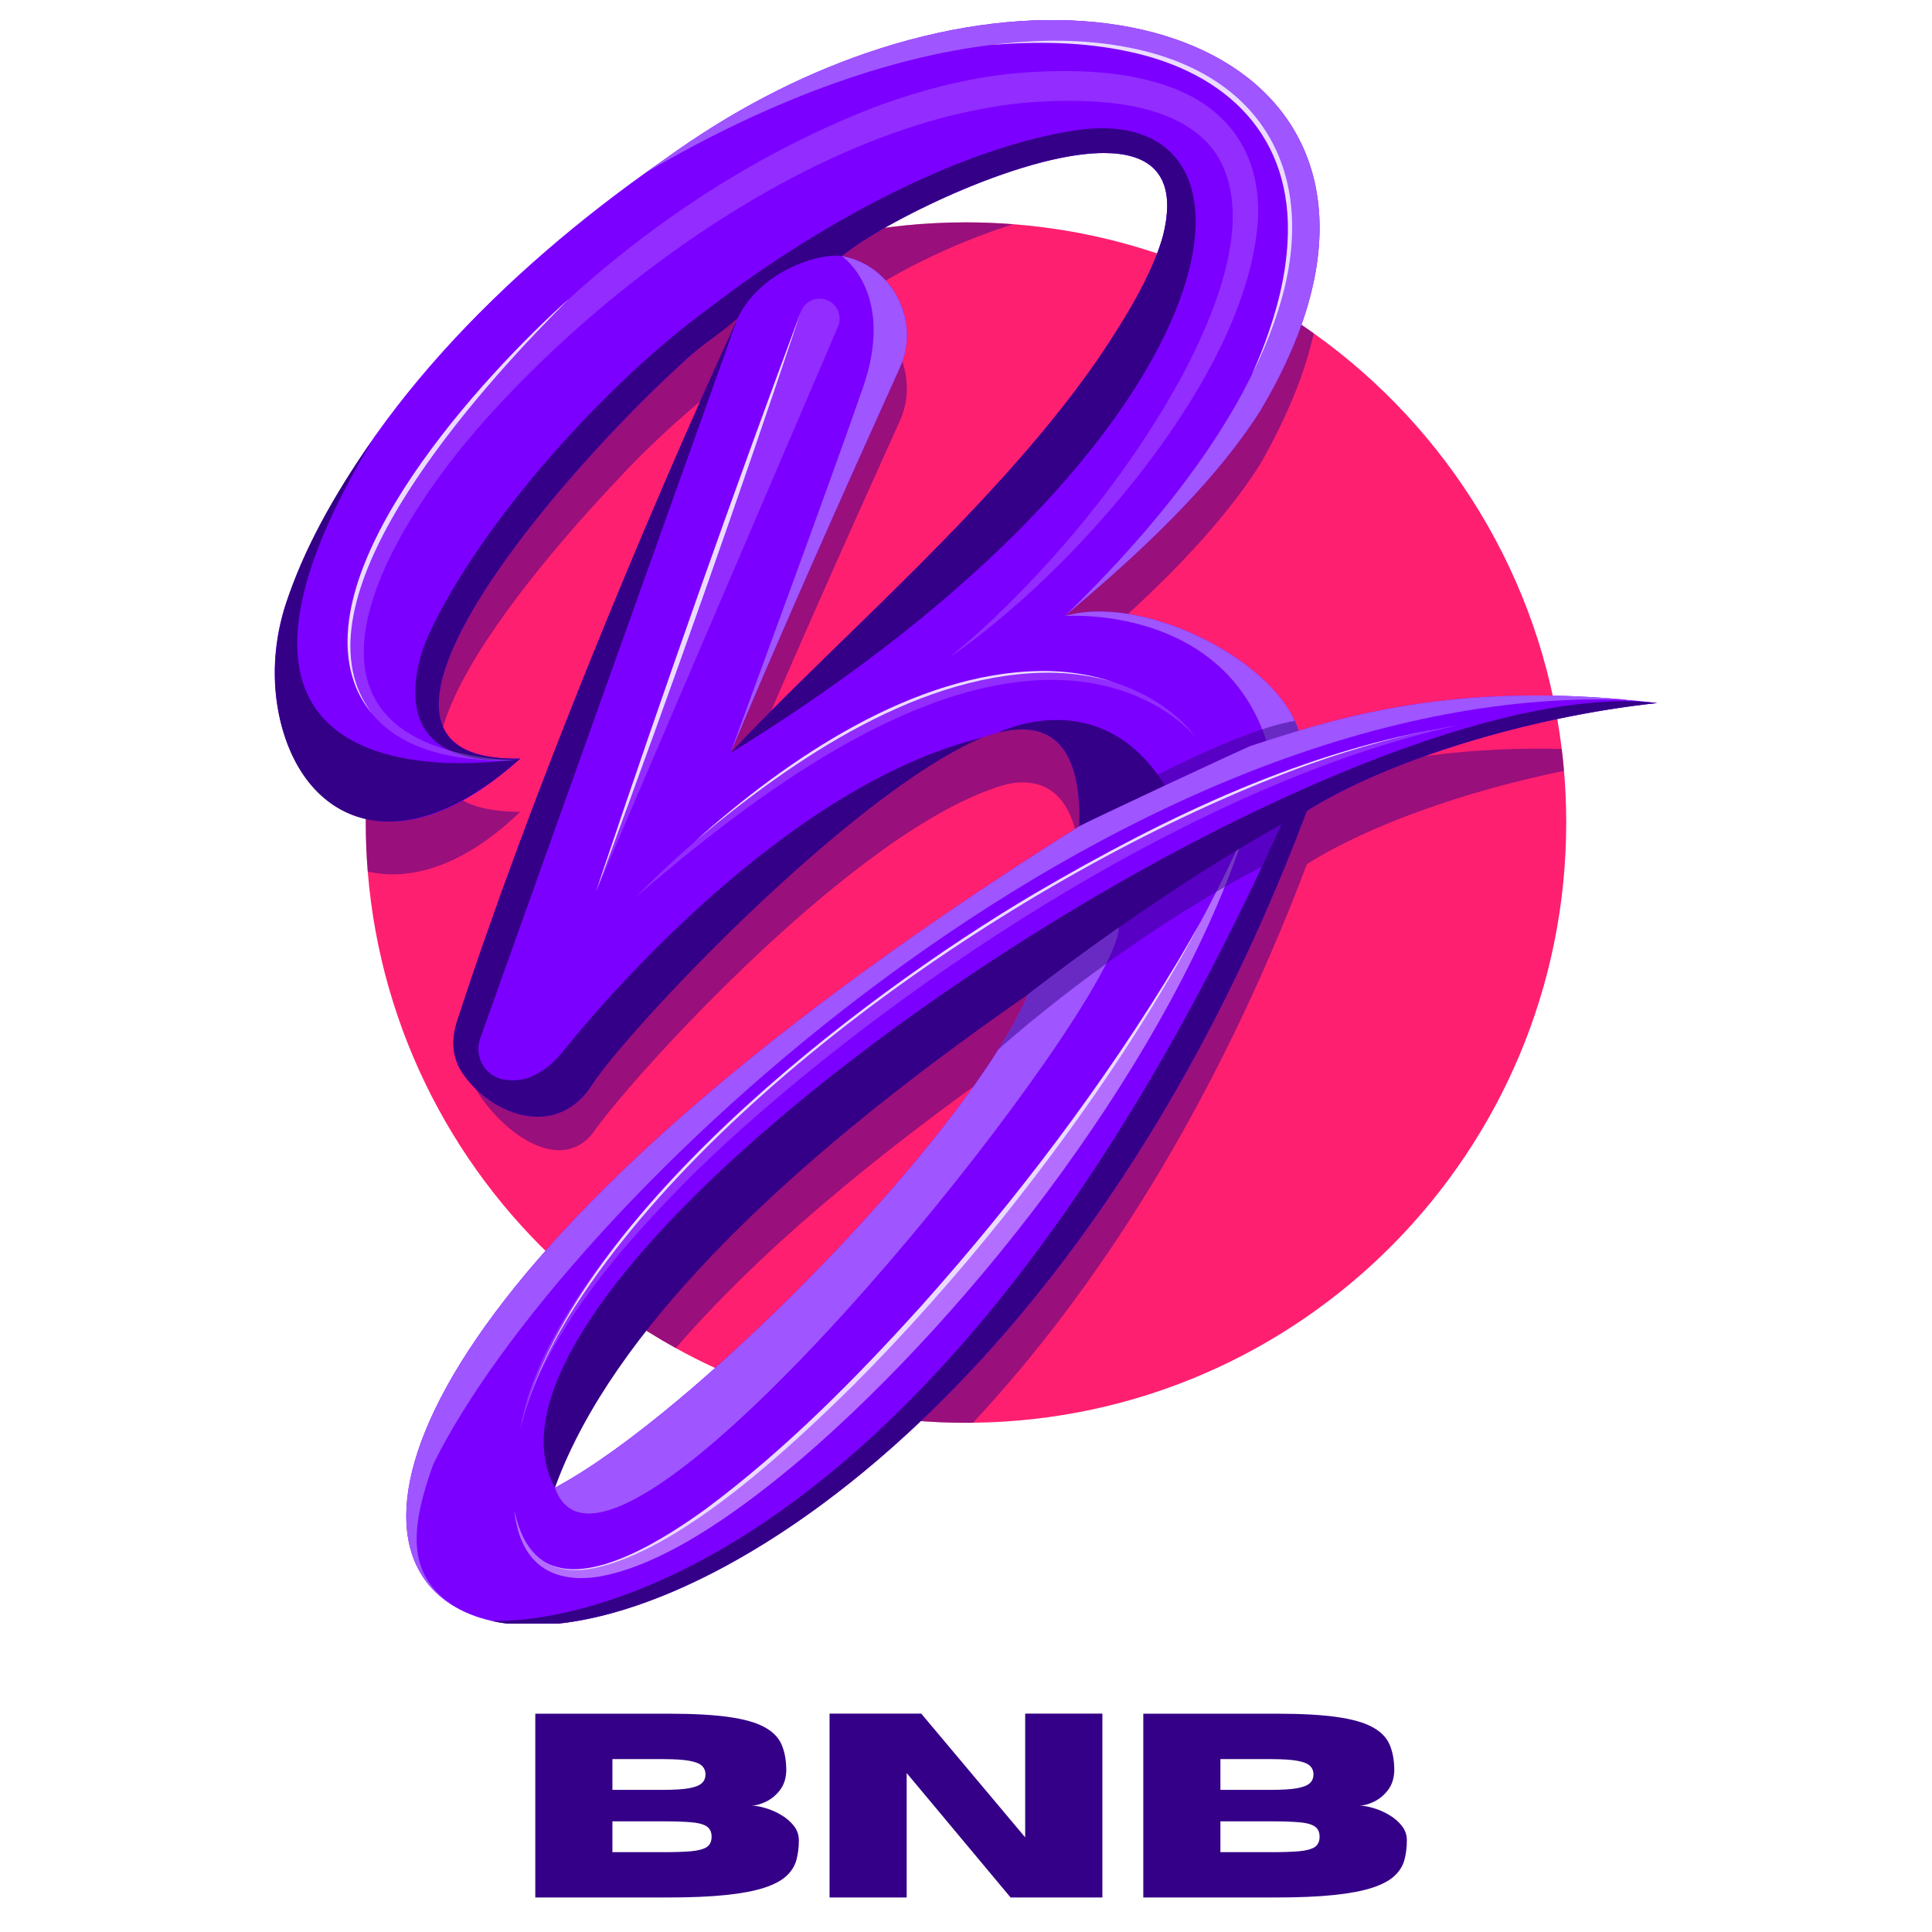 <svg xmlns="http://www.w3.org/2000/svg" xmlns:xlink="http://www.w3.org/1999/xlink" width="500" zoomAndPan="magnify" viewBox="0 0 375 375" height="500" preserveAspectRatio="xMidYMid meet" version="1.0"><defs><filter x="0%" y="0%" width="100%" height="100%" id="868eb21c57"><feColorMatrix values="0 0 0 0 1 0 0 0 0 1 0 0 0 0 1 0 0 0 1 0" color-interpolation-filters="sRGB"/></filter><g/><mask id="9b0763260a"><g filter="url(#868eb21c57)"><rect x="-37.5" width="450" fill="#000000" y="-37.5" height="450" fill-opacity="0.5"/></g></mask><clipPath id="41ce5c0153"><path d="M 0.801 1 L 233.84 1 L 233.84 234.48 L 0.801 234.48 Z M 0.801 1 " clip-rule="nonzero"/></clipPath><clipPath id="0b1cebe205"><rect x="0" width="234" y="0" height="235"/></clipPath><clipPath id="f8d394edd2"><path d="M 53.32 3.887 L 257 3.887 L 257 217 L 53.32 217 Z M 53.32 3.887 " clip-rule="nonzero"/></clipPath><mask id="423b7246ef"><g filter="url(#868eb21c57)"><rect x="-37.5" width="450" fill="#000000" y="-37.5" height="450" fill-opacity="0.5"/></g></mask><clipPath id="3819a15cfb"><path d="M 0.281 0.68 L 43.238 0.68 L 43.238 21.559 L 0.281 21.559 Z M 0.281 0.68 " clip-rule="nonzero"/></clipPath><clipPath id="281c604d6f"><rect x="0" width="44" y="0" height="22"/></clipPath><clipPath id="1ca20da103"><path d="M 78 134 L 321.82 134 L 321.82 315.137 L 78 315.137 Z M 78 134 " clip-rule="nonzero"/></clipPath><mask id="78acd7bf0c"><g filter="url(#868eb21c57)"><rect x="-37.5" width="450" fill="#000000" y="-37.5" height="450" fill-opacity="0.5"/></g></mask><clipPath id="716cab4efa"><path d="M 0.602 1 L 142.922 1 L 142.922 146.48 L 0.602 146.48 Z M 0.602 1 " clip-rule="nonzero"/></clipPath><clipPath id="e65268e5d2"><rect x="0" width="143" y="0" height="147"/></clipPath><clipPath id="51fad88475"><path d="M 105 136 L 321.82 136 L 321.82 289 L 105 289 Z M 105 136 " clip-rule="nonzero"/></clipPath><mask id="0c104ecce7"><g filter="url(#868eb21c57)"><rect x="-37.5" width="450" fill="#000000" y="-37.5" height="450" fill-opacity="0.5"/></g></mask><clipPath id="f46ea89f25"><path d="M 0.68 0.199 L 60.922 0.199 L 60.922 47 L 0.68 47 Z M 0.68 0.199 " clip-rule="nonzero"/></clipPath><clipPath id="83eeee1428"><rect x="0" width="61" y="0" height="47"/></clipPath><clipPath id="6c8d82a530"><path d="M 53.32 85 L 101 85 L 101 160 L 53.32 160 Z M 53.32 85 " clip-rule="nonzero"/></clipPath><clipPath id="57af10b053"><path d="M 95 157 L 254 157 L 254 315.137 L 95 315.137 Z M 95 157 " clip-rule="nonzero"/></clipPath><clipPath id="2d3286b1bc"><path d="M 125 3.887 L 257 3.887 L 257 120 L 125 120 Z M 125 3.887 " clip-rule="nonzero"/></clipPath><mask id="162f7b7f99"><g filter="url(#868eb21c57)"><rect x="-37.5" width="450" fill="#000000" y="-37.5" height="450" fill-opacity="0.2"/></g></mask><clipPath id="d2c95b32bb"><path d="M 0.68 0.441 L 177.32 0.441 L 177.32 135 L 0.68 135 Z M 0.68 0.441 " clip-rule="nonzero"/></clipPath><clipPath id="50fbf94dce"><rect x="0" width="178" y="0" height="136"/></clipPath><mask id="7640394fd8"><g filter="url(#868eb21c57)"><rect x="-37.5" width="450" fill="#000000" y="-37.5" height="450" fill-opacity="0.2"/></g></mask><clipPath id="9f3b6e74de"><path d="M 0.801 0.641 L 182.719 0.641 L 182.719 137.68 L 0.801 137.68 Z M 0.801 0.641 " clip-rule="nonzero"/></clipPath><clipPath id="2d4b0c9577"><rect x="0" width="183" y="0" height="138"/></clipPath><mask id="1b25428d37"><g filter="url(#868eb21c57)"><rect x="-37.5" width="450" fill="#000000" y="-37.5" height="450" fill-opacity="0.2"/></g></mask><clipPath id="297ac63c6f"><path d="M 0.441 0.84 L 48 0.84 L 48 116.281 L 0.441 116.281 Z M 0.441 0.84 " clip-rule="nonzero"/></clipPath><clipPath id="3805f59d71"><rect x="0" width="49" y="0" height="117"/></clipPath><mask id="274575f129"><g filter="url(#868eb21c57)"><rect x="-37.5" width="450" fill="#000000" y="-37.5" height="450" fill-opacity="0.2"/></g></mask><clipPath id="f89debf46d"><path d="M 0.121 0.32 L 109.32 0.32 L 109.32 44.48 L 0.121 44.48 Z M 0.121 0.32 " clip-rule="nonzero"/></clipPath><clipPath id="5d3fb00a7c"><rect x="0" width="110" y="0" height="45"/></clipPath></defs><path fill="#ff1f70" d="M 304.004 159.664 C 304.004 223.555 252.574 275.43 188.855 276.156 C 188.406 276.164 187.953 276.164 187.5 276.164 C 173.133 276.164 159.371 273.566 146.664 268.809 C 141.301 266.801 136.125 264.41 131.172 261.668 C 123.965 257.68 117.223 252.945 111.055 247.574 C 88.75 228.164 73.902 200.406 71.379 169.164 C 71.125 166.031 70.996 162.859 70.996 159.664 C 70.996 95.32 123.156 43.16 187.5 43.16 C 190.574 43.16 193.625 43.281 196.641 43.516 C 207.055 44.32 217.082 46.496 226.547 49.863 C 236.766 53.5 246.328 58.52 255.004 64.699 C 281 83.211 299.074 112.133 303.133 145.379 C 303.309 146.789 303.453 148.203 303.578 149.625 C 303.859 152.934 304.004 156.281 304.004 159.664 Z M 304.004 159.664 " fill-opacity="1" fill-rule="nonzero"/><g mask="url(#9b0763260a)"><g transform="matrix(1, 0, 0, 1, 70, 42)"><g clip-path="url(#0b1cebe205)"><g clip-path="url(#41ce5c0153)"><path fill="#340087" d="M 233.133 103.379 C 211.355 102.789 194.621 106.34 182.055 110.168 C 176.828 95.371 151.547 83.797 136.672 87.906 C 148.867 77.656 165.082 63.199 174.66 48 C 179.988 38.645 183.332 30.223 185.004 22.699 C 176.328 16.52 166.766 11.5 156.547 7.863 C 156.582 21.672 137.914 46.305 129.25 55.801 C 112.207 75.738 88.82 96.359 71.766 114.5 C 81.859 90.512 93.617 64.117 104.617 39.797 C 105.902 37.008 106.266 34.059 105.879 31.262 C 105.039 24.762 99.969 19.152 93.398 18.039 C 102.891 11.074 114.773 5.316 126.641 1.516 C 123.625 1.281 120.574 1.16 117.5 1.16 C 53.156 1.16 0.996 53.32 0.996 117.664 C 0.996 120.859 1.125 124.031 1.379 127.164 C 9.75 129.105 20.211 126.012 30.973 115.574 C -9.477 115.582 38.812 62.758 50.031 50.934 C 57.039 43.363 65.062 36.258 73.176 30.098 C 54.648 72.871 29.711 116.809 18.488 161.973 C 18.727 164.609 20.207 166.918 21.98 168.824 C 27.367 178.125 39.41 186.598 45.676 177.094 C 53.129 166.637 96.172 118.988 124.535 110.477 C 125.645 110.145 126.785 109.922 127.938 109.875 C 137.824 109.469 139.922 120.129 139.504 128.695 C 93.629 157.613 61.809 183.562 41.055 205.574 C 47.223 210.945 53.965 215.68 61.172 219.668 C 80.578 197.238 106.91 177.18 129.574 161.328 C 128.18 164.562 126.219 168.16 123.797 172.016 C 113.094 188.387 95.609 208.984 76.664 226.809 C 89.371 231.566 103.133 234.164 117.5 234.164 C 117.953 234.164 118.406 234.164 118.855 234.156 C 142.426 208.898 165.633 173.266 183.684 125.715 C 195.641 118.195 214.41 111.539 233.578 107.625 C 233.453 106.203 233.309 104.789 233.133 103.379 Z M 233.133 103.379 " fill-opacity="1" fill-rule="nonzero"/></g></g></g></g><g clip-path="url(#f8d394edd2)"><path fill="#7c00ff" d="M 251.316 139.898 C 245.609 127.395 222.238 115.789 207.559 119.34 C 207.422 119.375 207.281 119.41 207.145 119.445 C 207.113 119.453 207.082 119.461 207.055 119.469 C 207.008 119.48 206.965 119.496 206.918 119.508 C 206.793 119.543 206.715 119.566 206.684 119.574 C 206.676 119.574 206.672 119.574 206.672 119.574 C 216.188 111.543 228.016 101.191 237.449 89.602 C 240.07 86.379 242.508 83.062 244.66 79.668 C 279.867 20.578 228.293 -10.449 167.949 10.367 C 155.145 14.785 141.941 21.539 129.094 30.855 L 129.09 30.855 C 127.777 31.766 126.465 32.688 125.16 33.625 C 94.859 55.336 67.527 83.887 55.574 116.938 C 46.246 144.418 66.809 177.109 99.836 148.258 C 100.062 148.059 100.293 147.855 100.527 147.648 C 100.676 147.512 100.824 147.379 100.973 147.242 C 100.902 147.246 100.828 147.246 100.758 147.246 C 100.551 147.25 100.352 147.254 100.152 147.254 C 99.629 147.258 99.125 147.246 98.629 147.227 C 83.402 146.68 82.637 136.941 88.691 124.18 C 97.926 104.715 123.02 78.215 136.855 66.562 C 137.57 65.961 138.25 65.398 138.902 64.879 C 139.996 64 141 63.246 141.887 62.625 C 142.34 62.309 142.762 62.027 143.156 61.781 C 143.16 61.781 143.164 61.777 143.168 61.773 C 143.172 61.773 143.176 61.77 143.176 61.77 C 143.156 61.812 143.137 61.855 143.117 61.902 C 124.582 102.34 102.719 155.273 88.914 197.605 C 88.145 199.793 87.859 201.82 88.066 203.688 C 88.242 205.258 88.758 206.719 89.621 208.066 C 89.621 208.07 89.625 208.07 89.625 208.07 C 90.195 208.934 90.844 209.762 91.559 210.539 C 97.676 217.207 108.543 220.234 114.809 210.73 C 121.617 199.93 168.652 148.414 193.777 142.195 C 198.289 141.078 202.09 141.418 204.828 143.719 C 207.773 146.188 209.488 150.922 209.523 158.531 C 209.531 159.125 209.523 159.738 209.504 160.367 C 209.57 160.363 209.641 160.359 209.711 160.352 C 209.965 160.332 210.238 160.297 210.539 160.246 C 212.992 159.832 216.664 158.426 221.301 156.324 C 226.969 153.758 234.074 150.16 242.141 146.074 C 243.539 145.363 245.355 145.602 247.027 145.402 C 247.676 145.328 248.305 145.188 248.875 144.898 C 248.848 144.781 249.082 144.531 249.438 144.219 C 249.598 144.078 249.789 143.922 249.988 143.762 C 250.938 142.992 252.137 142.094 252.055 141.836 C 251.859 141.188 251.613 140.543 251.316 139.898 Z M 199.25 87.469 C 199.25 87.469 199.238 87.488 199.23 87.496 C 196.301 90.887 193.262 94.25 190.152 97.574 C 188.582 99.25 187 100.918 185.402 102.574 C 184.34 103.676 183.27 104.773 182.199 105.867 L 182.195 105.867 C 181.125 106.961 180.051 108.047 178.977 109.129 C 175.75 112.375 172.508 115.57 169.312 118.699 C 159.191 128.605 149.48 137.875 141.766 146.168 C 151.859 122.18 163.617 95.785 174.617 71.465 C 178.535 62.844 173.895 52.77 165.078 50.113 C 164.746 50.012 164.406 49.922 164.062 49.844 C 163.844 49.793 163.621 49.75 163.398 49.707 C 163.48 49.641 163.562 49.57 163.648 49.5 C 163.656 49.496 163.664 49.492 163.672 49.48 C 164.188 49.066 164.773 48.625 165.434 48.164 C 166.348 47.516 167.395 46.828 168.551 46.113 C 168.852 45.926 169.168 45.73 169.496 45.535 C 172.961 43.441 177.297 41.141 182.016 38.957 C 182.027 38.949 182.035 38.945 182.043 38.941 C 182.535 38.715 183.027 38.488 183.527 38.266 C 188.254 36.137 193.305 34.156 198.227 32.637 C 199.582 32.219 200.93 31.836 202.254 31.492 C 202.312 31.477 202.375 31.461 202.434 31.445 C 202.535 31.422 202.637 31.398 202.734 31.371 C 202.816 31.348 202.895 31.328 202.977 31.312 C 203.137 31.27 203.301 31.23 203.461 31.191 C 203.641 31.148 203.816 31.105 203.992 31.066 C 204.211 31.016 204.434 30.965 204.652 30.918 C 205.609 30.703 206.559 30.512 207.488 30.355 C 207.711 30.312 207.934 30.277 208.156 30.242 C 208.477 30.191 208.797 30.141 209.113 30.098 C 209.242 30.078 209.367 30.062 209.496 30.047 C 209.699 30.016 209.902 29.992 210.102 29.969 C 210.332 29.941 210.555 29.914 210.781 29.895 C 211.016 29.867 211.246 29.848 211.48 29.828 C 211.496 29.828 211.516 29.824 211.531 29.824 C 211.762 29.805 211.988 29.785 212.215 29.773 C 212.441 29.758 212.668 29.746 212.895 29.738 C 212.906 29.734 212.914 29.734 212.93 29.734 C 213.109 29.723 213.285 29.719 213.461 29.715 C 213.523 29.711 213.586 29.711 213.648 29.711 C 213.859 29.703 214.074 29.703 214.281 29.703 C 218.359 29.703 221.73 30.578 223.898 32.664 C 223.961 32.723 224.02 32.781 224.078 32.844 C 224.133 32.902 224.191 32.961 224.25 33.027 C 224.965 33.809 225.527 34.742 225.918 35.844 C 226.418 37.254 226.633 38.938 226.516 40.93 C 226.508 41.066 226.496 41.203 226.488 41.34 C 226.461 41.68 226.426 42.035 226.379 42.391 C 226.363 42.516 226.348 42.645 226.328 42.773 C 226.309 42.902 226.285 43.031 226.266 43.16 C 226.254 43.234 226.242 43.312 226.23 43.387 C 226.215 43.484 226.195 43.586 226.176 43.688 C 226.176 43.703 226.172 43.723 226.168 43.738 C 226.145 43.855 226.125 43.973 226.102 44.09 C 226.07 44.25 226.035 44.414 226.004 44.578 C 225.973 44.711 225.941 44.848 225.91 44.988 C 225.879 45.133 225.844 45.281 225.809 45.43 C 225.773 45.57 225.738 45.711 225.703 45.852 C 225.695 45.883 225.688 45.918 225.676 45.949 C 225.676 45.961 225.672 45.973 225.668 45.984 C 225.66 46.012 225.652 46.039 225.648 46.062 C 225.625 46.152 225.602 46.242 225.574 46.336 C 225.562 46.375 225.547 46.414 225.531 46.453 C 225.531 46.457 225.531 46.457 225.531 46.461 C 223.926 51.805 220.703 57.938 216.785 64.09 C 216.773 64.109 216.758 64.133 216.746 64.156 C 211.879 71.992 205.859 79.805 199.25 87.469 Z M 199.25 87.469 " fill-opacity="1" fill-rule="nonzero"/></g><path fill="#340087" d="M 209.504 160.367 C 209.523 159.738 209.531 159.125 209.523 158.531 C 209.453 143.84 203.133 139.875 193.777 142.195 C 193.777 142.195 213.602 132.246 226.102 152.477 C 220.762 154.895 211.898 160.242 209.504 160.367 Z M 209.504 160.367 " fill-opacity="1" fill-rule="nonzero"/><path fill="#9f55ff" d="M 249.988 143.762 C 247.16 144.266 247.168 144.078 246.02 144.453 C 237.68 117.488 207.344 119.516 206.684 119.574 C 206.715 119.566 206.793 119.543 206.918 119.508 C 206.965 119.492 207.008 119.48 207.055 119.469 C 207.082 119.461 207.113 119.453 207.145 119.445 C 207.281 119.41 207.422 119.375 207.559 119.34 C 222.992 115.609 248.039 128.629 252.055 141.836 C 252.137 142.094 250.938 142.992 249.988 143.762 Z M 249.988 143.762 " fill-opacity="1" fill-rule="nonzero"/><g mask="url(#423b7246ef)"><g transform="matrix(1, 0, 0, 1, 209, 139)"><g clip-path="url(#281c604d6f)"><g clip-path="url(#3819a15cfb)"><path fill="#340087" d="M 40.988 4.762 C 40.789 4.922 40.598 5.078 40.438 5.219 C 39.633 5.617 38.828 6.012 38.027 6.402 C 22.473 13.98 7.414 20.285 1.539 21.246 C 1.238 21.297 0.965 21.332 0.711 21.352 C 0.641 21.359 0.57 21.363 0.504 21.367 C 0.523 20.738 0.531 20.125 0.523 19.531 L 0.527 19.531 C 0.527 19.531 28.102 3.398 42.316 0.898 C 42.613 1.543 42.859 2.188 43.055 2.836 C 43.137 3.094 41.938 3.992 40.988 4.762 Z M 40.988 4.762 " fill-opacity="1" fill-rule="nonzero"/></g></g></g></g><g clip-path="url(#1ca20da103)"><path fill="#7c00ff" d="M 316.648 135.914 C 316.34 135.887 316.027 135.855 315.719 135.828 C 282.594 132.762 261.379 138.727 245.465 143.902 C 244.574 144.191 243.703 144.477 242.844 144.758 C 242.125 144.93 210.523 159.73 209.504 160.367 C 83.965 239.289 63.852 296.027 87.453 311.359 C 89.723 312.832 92.391 313.922 95.414 314.613 C 125.262 321.449 190.496 285.941 235.953 197.477 C 242.199 185.328 248.07 172.172 253.426 157.996 C 253.441 157.961 253.453 157.926 253.465 157.898 C 253.48 157.855 253.492 157.816 253.508 157.781 C 253.512 157.762 253.52 157.746 253.527 157.73 C 253.539 157.695 253.551 157.664 253.562 157.637 C 253.621 157.484 253.652 157.406 253.652 157.406 C 269.383 147.5 296.941 139.086 321.676 136.461 C 319.973 136.258 318.293 136.074 316.648 135.914 Z M 199.574 192.996 C 198.18 196.234 196.219 199.832 193.797 203.688 C 193.797 203.688 193.793 203.691 193.793 203.691 C 180.707 224.527 154.211 252.824 131.598 271.758 C 122.926 279.02 114.82 284.902 108.27 288.457 C 108.082 288.559 107.898 288.66 107.715 288.758 C 107.715 254.809 175.719 196.828 199.574 192.996 Z M 199.574 192.996 " fill-opacity="1" fill-rule="nonzero"/></g><g mask="url(#78acd7bf0c)"><g transform="matrix(1, 0, 0, 1, 99, 160)"><g clip-path="url(#e65268e5d2)"><g clip-path="url(#716cab4efa)"><path fill="#ebdcff" d="M 142.727 1.188 C 128.691 44.359 90.82 93.777 56.441 123.25 C 46.168 131.918 31.215 143.273 17.941 145.895 C 13.305 146.809 7.961 146.414 4.586 142.723 C 2.188 140.121 1.207 136.602 0.82 133.176 C 1.074 134.289 1.375 135.387 1.754 136.449 C 3.824 142.309 8.023 145.281 14.301 144.586 C 30.199 142.664 52.285 122.246 63.773 111.047 C 79.891 95.145 94.559 77.797 107.973 59.566 C 121.324 41.25 133.602 21.988 142.727 1.188 Z M 142.727 1.188 " fill-opacity="1" fill-rule="nonzero"/></g></g></g></g><path fill="#ebdcff" d="M 105.695 303.133 C 114.355 308.398 129.84 298.059 136.992 292.895 C 152.406 281.43 165.98 267.676 178.848 253.457 C 197.379 232.68 214.309 210.371 228.672 186.5 C 229.965 184.305 231.754 181.242 232.996 179.008 C 231.785 181.297 230.133 184.359 228.848 186.605 C 218.836 204.16 207.137 220.723 194.531 236.504 C 185.496 247.75 175.883 258.594 165.699 268.805 C 153.52 280.836 133.391 299.621 116.91 303.996 C 113.191 304.984 109.078 305.297 105.699 303.129 Z M 105.695 303.133 " fill-opacity="1" fill-rule="nonzero"/><g clip-path="url(#51fad88475)"><path fill="#340087" d="M 315.348 136.109 C 315.027 136.109 314.711 136.113 314.391 136.117 C 314.348 136.117 314.305 136.121 314.258 136.121 C 314.043 136.121 313.828 136.129 313.609 136.133 C 313.461 136.137 313.309 136.141 313.16 136.148 C 313.051 136.148 312.945 136.152 312.832 136.16 C 312.543 136.168 312.25 136.184 311.953 136.199 C 311.75 136.207 311.543 136.219 311.332 136.23 C 311.059 136.246 310.781 136.262 310.5 136.285 C 310.371 136.293 310.242 136.301 310.113 136.312 C 309.914 136.324 309.711 136.34 309.512 136.355 C 309.375 136.367 309.238 136.379 309.102 136.391 C 308.734 136.422 308.367 136.457 307.996 136.496 C 307.73 136.52 307.469 136.547 307.203 136.574 C 306.957 136.602 306.707 136.629 306.457 136.66 C 306.242 136.684 306.027 136.711 305.812 136.738 C 305.742 136.746 305.672 136.754 305.598 136.762 C 305.016 136.836 304.426 136.914 303.832 137.004 C 303.789 137.008 303.742 137.016 303.695 137.02 C 303.363 137.066 303.031 137.117 302.699 137.172 C 302.012 137.277 301.32 137.391 300.625 137.512 C 300.445 137.543 300.266 137.574 300.086 137.605 C 299.797 137.66 299.508 137.711 299.219 137.766 C 298.883 137.828 298.543 137.895 298.203 137.961 C 297.852 138.031 297.5 138.098 297.145 138.172 C 296.859 138.23 296.574 138.289 296.285 138.352 C 296.062 138.398 295.836 138.445 295.609 138.496 C 295.262 138.57 294.914 138.648 294.566 138.727 C 294.477 138.746 294.383 138.766 294.289 138.789 C 293.723 138.914 293.16 139.047 292.59 139.184 C 292.281 139.258 291.973 139.332 291.664 139.41 C 290.691 139.648 289.707 139.902 288.715 140.164 C 288.449 140.234 288.176 140.309 287.906 140.383 C 287.59 140.469 287.273 140.555 286.957 140.645 C 286.32 140.82 285.68 141.004 285.035 141.188 C 284.773 141.266 284.508 141.344 284.246 141.422 C 283.543 141.629 282.84 141.84 282.129 142.059 C 281.801 142.16 281.477 142.258 281.148 142.363 C 280.82 142.465 280.492 142.566 280.164 142.672 C 277.492 143.523 274.773 144.449 272.012 145.449 C 271.719 145.555 271.426 145.66 271.137 145.766 C 270.457 146.016 269.773 146.266 269.09 146.527 C 268.746 146.652 268.402 146.781 268.059 146.914 C 267.75 147.031 267.449 147.148 267.141 147.266 C 266.414 147.543 265.688 147.828 264.953 148.117 C 264.668 148.227 264.387 148.34 264.102 148.453 C 263.836 148.559 263.574 148.664 263.309 148.773 C 262.988 148.898 262.668 149.027 262.348 149.16 C 261.465 149.516 260.578 149.879 259.691 150.25 C 259.348 150.395 259.008 150.539 258.668 150.68 C 258.312 150.832 257.961 150.977 257.609 151.129 C 256.906 151.43 256.199 151.73 255.488 152.039 C 255.242 152.148 255 152.254 254.754 152.359 C 254.445 152.496 254.141 152.629 253.832 152.766 C 253.367 152.973 252.898 153.18 252.434 153.387 C 251.031 154.012 249.621 154.652 248.211 155.305 C 247.781 155.504 247.348 155.703 246.918 155.906 C 246.555 156.074 246.199 156.246 245.836 156.414 C 245.477 156.582 245.117 156.754 244.758 156.926 C 243.98 157.293 243.203 157.668 242.422 158.043 C 241.988 158.254 241.555 158.465 241.121 158.676 C 240.648 158.91 240.172 159.141 239.695 159.375 C 238.73 159.855 237.766 160.336 236.797 160.82 C 236.336 161.055 235.875 161.289 235.414 161.523 C 235.039 161.715 234.66 161.906 234.289 162.098 C 233.207 162.652 232.125 163.215 231.047 163.777 C 230.609 164.008 230.168 164.238 229.73 164.473 C 227.699 165.543 225.664 166.641 223.633 167.758 C 223.258 167.961 222.883 168.168 222.508 168.375 C 221.922 168.699 221.34 169.023 220.754 169.352 C 220.023 169.758 219.297 170.168 218.566 170.578 C 217.969 170.918 217.371 171.258 216.773 171.602 C 216.297 171.871 215.824 172.145 215.348 172.418 C 214.871 172.695 214.391 172.973 213.91 173.25 C 213.438 173.527 212.957 173.805 212.48 174.086 C 212.008 174.363 211.531 174.645 211.059 174.926 C 210.582 175.207 210.105 175.488 209.633 175.77 C 209.344 175.945 209.051 176.117 208.762 176.289 C 208.457 176.473 208.156 176.652 207.852 176.836 C 207.434 177.09 207.012 177.344 206.594 177.598 C 205.711 178.133 204.832 178.668 203.953 179.211 C 202.531 180.082 201.109 180.969 199.699 181.859 C 199.238 182.148 198.777 182.438 198.32 182.73 C 197.746 183.094 197.172 183.461 196.598 183.828 C 196.242 184.059 195.879 184.289 195.523 184.52 C 195.227 184.711 194.93 184.902 194.633 185.094 C 194.328 185.289 194.027 185.484 193.727 185.684 C 191.082 187.406 188.457 189.148 185.863 190.914 C 185.422 191.215 184.984 191.516 184.543 191.816 C 183.625 192.445 182.711 193.078 181.797 193.715 C 181.348 194.027 180.898 194.34 180.453 194.652 C 180.02 194.957 179.586 195.262 179.156 195.566 C 179.141 195.574 179.129 195.586 179.113 195.594 C 178.223 196.223 177.336 196.855 176.453 197.488 C 175.668 198.051 174.887 198.617 174.109 199.184 C 174.012 199.254 173.918 199.324 173.82 199.395 C 173.383 199.711 172.949 200.031 172.516 200.348 C 172.082 200.668 171.652 200.984 171.219 201.301 C 170.785 201.625 170.355 201.945 169.922 202.27 C 169.062 202.91 168.207 203.555 167.359 204.195 C 166.984 204.48 166.609 204.766 166.238 205.051 C 166.188 205.09 166.141 205.125 166.09 205.164 C 165.668 205.488 165.246 205.809 164.828 206.133 C 164.41 206.457 163.992 206.777 163.574 207.102 C 163.184 207.406 162.793 207.707 162.406 208.012 C 162.379 208.035 162.355 208.055 162.328 208.074 C 161.914 208.398 161.5 208.723 161.09 209.047 C 160.68 209.375 160.27 209.699 159.859 210.023 C 159.453 210.348 159.047 210.672 158.641 211 C 157.832 211.652 157.027 212.301 156.227 212.957 C 155.512 213.543 154.797 214.129 154.09 214.719 C 154.008 214.785 153.93 214.848 153.852 214.914 C 153.461 215.242 153.066 215.566 152.68 215.895 C 152.289 216.223 151.902 216.551 151.516 216.875 C 151.129 217.203 150.742 217.531 150.363 217.859 C 149.98 218.184 149.598 218.512 149.219 218.84 C 148.84 219.164 148.461 219.496 148.086 219.82 C 117.703 246.273 98.879 272.758 107.715 288.758 C 107.758 288.637 107.801 288.516 107.848 288.395 C 119.117 257.746 152.18 228.055 181.48 206.043 C 187.684 201.383 193.719 197.066 199.344 193.156 C 199.398 193.117 199.453 193.082 199.504 193.047 C 199.527 193.027 199.551 193.012 199.574 192.996 C 215.176 180.992 228.277 172.301 237.68 166.516 C 242.309 163.664 246.043 161.516 248.73 160.027 C 251.93 158.25 253.652 157.406 253.652 157.406 C 269.383 147.5 296.941 139.086 321.676 136.461 C 319.668 136.227 317.555 136.109 315.344 136.109 Z M 315.348 136.109 " fill-opacity="1" fill-rule="nonzero"/></g><path fill="#9f55ff" d="M 217.156 180.059 C 217.156 181.508 216.289 183.918 214.703 187.074 C 199.414 217.504 117.523 317.086 107.715 288.758 C 107.898 288.66 108.082 288.559 108.27 288.457 C 114.82 284.902 122.926 279.02 131.598 271.758 C 154.211 252.824 180.707 224.527 193.793 203.691 L 193.797 203.688 C 196.219 199.832 198.18 196.234 199.574 192.996 C 205.855 188.164 211.73 183.867 217.121 180.082 C 217.133 180.074 217.145 180.066 217.156 180.059 Z M 217.156 180.059 " fill-opacity="1" fill-rule="nonzero"/><g mask="url(#0c104ecce7)"><g transform="matrix(1, 0, 0, 1, 193, 157)"><g clip-path="url(#83eeee1428)"><g clip-path="url(#f46ea89f25)"><path fill="#340087" d="M 60.652 0.406 C 60.621 0.484 60.594 0.559 60.566 0.637 C 60.555 0.664 60.543 0.695 60.531 0.73 C 60.523 0.746 60.516 0.766 60.508 0.781 C 60.496 0.816 60.48 0.855 60.465 0.898 C 60.461 0.914 60.457 0.93 60.449 0.945 C 60.441 0.961 60.434 0.977 60.43 0.996 C 60.414 1.027 60.402 1.059 60.387 1.098 C 60.363 1.164 60.332 1.238 60.301 1.316 C 60.254 1.438 60.203 1.566 60.148 1.711 C 60.113 1.793 60.078 1.883 60.043 1.977 C 60.023 2.027 60 2.078 59.98 2.133 C 59.957 2.188 59.938 2.242 59.914 2.297 C 59.469 3.41 58.812 5.023 57.91 7.156 C 57.828 7.352 57.742 7.555 57.656 7.758 C 57.562 7.988 57.461 8.223 57.359 8.465 C 55.539 9.344 53.738 10.254 51.965 11.184 C 46.578 14.004 41.41 17.02 36.562 20.059 C 31.152 23.449 26.148 26.867 21.703 30.074 C 9.133 39.133 1.02 46.488 0.797 46.688 C 3.219 42.832 5.18 39.234 6.574 35.996 C 12.855 31.164 18.73 26.867 24.121 23.082 C 24.133 23.074 24.145 23.066 24.156 23.059 C 32.145 17.453 39.07 12.969 44.68 9.516 C 49.309 6.664 53.043 4.516 55.73 3.027 C 58.93 1.25 60.652 0.406 60.652 0.406 Z M 60.652 0.406 " fill-opacity="1" fill-rule="nonzero"/></g></g></g></g><path fill="#9f55ff" d="M 315.719 135.828 C 315.719 135.828 315.727 135.84 315.734 135.844 C 215.988 132.246 108.738 234.02 84.078 284.25 C 80.078 295.5 78.441 305.105 87.531 311.309 L 87.453 311.359 C 63.852 296.027 83.965 239.289 209.504 160.367 C 210.523 159.73 242.125 144.93 242.844 144.758 C 243.703 144.477 244.574 144.191 245.465 143.902 C 261.379 138.727 282.594 132.762 315.719 135.828 Z M 315.719 135.828 " fill-opacity="1" fill-rule="nonzero"/><path fill="#ebdcff" d="M 316.648 135.914 C 316.348 135.887 315.934 136.062 315.734 135.844 C 316.039 135.863 316.344 135.891 316.648 135.914 Z M 316.648 135.914 " fill-opacity="1" fill-rule="nonzero"/><g clip-path="url(#6c8d82a530)"><path fill="#340087" d="M 100.973 147.242 C 75.051 170.41 56.086 157.406 53.617 135.215 C 52.934 129.059 53.66 122.828 55.574 116.938 C 58.793 107.039 64.586 96.293 72.254 85.508 C 27.23 160.367 100.977 147.246 100.977 147.246 Z M 100.973 147.242 " fill-opacity="1" fill-rule="nonzero"/></g><g clip-path="url(#57af10b053)"><path fill="#340087" d="M 253.773 157.195 C 253.746 157.273 253.594 157.559 253.566 157.637 C 253.555 157.668 253.543 157.699 253.531 157.73 C 253.523 157.746 253.516 157.766 253.508 157.781 C 253.496 157.82 253.48 157.859 253.465 157.898 C 253.461 157.914 253.457 157.93 253.449 157.945 C 209.113 275.367 129.371 322.391 95.414 314.613 C 96.121 314.477 173.074 320.918 244.965 168.184 C 246.223 165.512 247.48 162.793 248.734 160.027 C 251.934 158.125 253.773 157.195 253.773 157.195 Z M 253.773 157.195 " fill-opacity="1" fill-rule="nonzero"/></g><g clip-path="url(#2d3286b1bc)"><path fill="#9f55ff" d="M 244.66 79.668 C 242.508 83.062 240.07 86.379 237.449 89.602 C 228.016 101.191 216.188 111.543 206.672 119.574 C 301.156 28.148 228.816 -27.418 125.16 33.625 C 126.465 32.688 127.777 31.766 129.09 30.855 L 129.094 30.855 C 141.941 21.539 155.145 14.785 167.949 10.367 C 228.293 -10.449 279.867 20.578 244.66 79.668 Z M 244.66 79.668 " fill-opacity="1" fill-rule="nonzero"/></g><path fill="#340087" d="M 141.762 146.18 C 149.477 137.883 159.188 128.609 169.312 118.699 C 172.508 115.57 175.75 112.375 178.977 109.129 C 180.051 108.047 181.125 106.961 182.195 105.867 L 182.199 105.867 C 183.27 104.773 184.34 103.676 185.402 102.574 C 187 100.918 188.582 99.25 190.152 97.574 C 193.262 94.25 196.301 90.887 199.23 87.496 C 199.238 87.488 199.246 87.48 199.25 87.469 C 205.859 79.805 211.879 71.992 216.746 64.156 C 216.758 64.133 216.773 64.109 216.785 64.09 C 220.703 57.938 223.926 51.805 225.531 46.461 C 225.531 46.457 225.531 46.457 225.531 46.453 C 225.547 46.414 225.562 46.375 225.574 46.336 C 225.602 46.242 225.625 46.152 225.648 46.062 C 225.652 46.039 225.66 46.012 225.668 45.984 C 225.672 45.973 225.676 45.961 225.676 45.949 C 225.688 45.918 225.695 45.883 225.703 45.852 C 225.738 45.711 225.773 45.57 225.809 45.43 C 225.844 45.281 225.879 45.133 225.91 44.988 C 225.941 44.848 225.973 44.711 226.004 44.578 C 226.035 44.414 226.07 44.25 226.102 44.09 C 226.125 43.973 226.145 43.855 226.168 43.738 C 226.172 43.723 226.176 43.703 226.176 43.688 C 226.195 43.586 226.215 43.484 226.23 43.387 C 226.242 43.312 226.254 43.234 226.266 43.16 C 226.285 43.031 226.309 42.902 226.328 42.773 C 226.348 42.645 226.363 42.516 226.379 42.391 C 226.426 42.035 226.461 41.68 226.488 41.34 C 226.496 41.203 226.508 41.066 226.516 40.93 C 226.633 38.938 226.418 37.254 225.918 35.844 C 225.527 34.742 224.965 33.809 224.25 33.027 C 224.191 32.961 224.133 32.902 224.078 32.844 C 224.02 32.781 223.961 32.723 223.898 32.664 C 221.73 30.578 218.359 29.703 214.281 29.703 C 214.074 29.703 213.859 29.703 213.648 29.711 C 213.586 29.711 213.523 29.711 213.461 29.715 C 213.285 29.719 213.109 29.723 212.93 29.734 C 212.914 29.734 212.906 29.734 212.895 29.738 C 212.668 29.746 212.441 29.758 212.215 29.773 C 211.988 29.785 211.762 29.805 211.531 29.824 C 211.516 29.824 211.496 29.824 211.48 29.828 C 211.246 29.848 211.016 29.867 210.781 29.895 C 210.555 29.914 210.328 29.941 210.102 29.969 C 209.902 29.992 209.699 30.016 209.496 30.047 C 209.367 30.062 209.242 30.078 209.113 30.098 C 208.797 30.141 208.477 30.191 208.156 30.242 C 207.934 30.277 207.711 30.312 207.488 30.355 C 206.559 30.512 205.609 30.703 204.652 30.918 C 204.434 30.965 204.211 31.016 203.992 31.066 C 203.816 31.105 203.641 31.148 203.461 31.191 C 203.301 31.23 203.137 31.27 202.977 31.312 C 202.895 31.328 202.816 31.348 202.734 31.371 C 202.637 31.398 202.535 31.422 202.434 31.445 C 202.375 31.461 202.312 31.477 202.254 31.492 C 200.93 31.836 199.582 32.219 198.227 32.637 C 193.305 34.156 188.254 36.137 183.527 38.266 C 183.027 38.488 182.535 38.715 182.043 38.941 C 182.035 38.945 182.027 38.949 182.016 38.957 C 177.297 41.141 172.961 43.441 169.492 45.535 C 169.168 45.73 168.852 45.926 168.551 46.113 C 166.77 47.227 165.387 48.203 164.219 49.07 C 164.031 49.211 163.848 49.348 163.672 49.48 C 163.664 49.492 163.656 49.496 163.648 49.5 C 163.562 49.57 163.48 49.641 163.398 49.707 C 159.297 48.996 147.633 52.461 143.156 61.781 C 140.074 64.602 135.863 67.121 132.738 70.168 C 118.504 83.07 97.07 106.52 88.691 124.18 C 82.637 136.941 83.402 146.68 98.629 147.227 C 99.375 147.258 100.156 147.262 100.973 147.242 C 100.973 147.242 77.566 151.047 80.938 130.574 C 81.383 127.867 82.242 125.246 83.406 122.762 C 93.723 100.828 117.93 74.141 137.773 59.688 C 160.891 42.012 187.504 28.535 208.621 25.32 C 250.395 18.965 241.137 85.047 141.762 146.18 Z M 141.762 146.18 " fill-opacity="1" fill-rule="nonzero"/><path fill="#9f55ff" d="M 174.617 71.465 C 163.617 95.785 151.859 122.18 141.766 146.168 C 142.023 145.344 161.27 93.289 167.543 75.09 C 173.867 56.75 163.398 49.707 163.398 49.707 C 173.117 51.414 178.844 62.285 174.617 71.465 Z M 174.617 71.465 " fill-opacity="1" fill-rule="nonzero"/><path fill="#340087" d="M 100.973 147.242 C 100.824 147.379 100.676 147.512 100.527 147.648 C 100.602 147.512 100.68 147.379 100.758 147.246 C 100.828 147.246 100.902 147.246 100.973 147.242 Z M 100.973 147.242 " fill-opacity="1" fill-rule="nonzero"/><path fill="#340087" d="M 190.648 143.16 C 164.73 154.188 121.168 200.641 114.809 210.73 C 108.543 220.234 97.676 217.207 91.559 210.539 C 91.543 210.523 91.527 210.508 91.516 210.492 C 91.441 210.41 91.367 210.328 91.293 210.246 C 90.973 209.883 90.668 209.512 90.379 209.129 C 90.34 209.082 90.301 209.031 90.262 208.98 C 90.039 208.684 89.828 208.379 89.625 208.07 C 89.625 208.07 89.621 208.07 89.621 208.066 C 88.758 206.719 88.242 205.258 88.066 203.688 C 87.859 201.82 88.145 199.793 88.914 197.605 C 102.719 155.273 124.582 102.34 143.117 61.902 L 93.211 201.527 C 91.965 205.004 94.074 208.844 97.703 209.527 C 99.812 209.926 101.836 209.547 103.059 209.012 C 105.395 208 107.414 206.379 109.008 204.391 C 116.176 195.441 152.098 152.629 190.645 143.16 Z M 190.648 143.16 " fill-opacity="1" fill-rule="nonzero"/><g mask="url(#162f7b7f99)"><g transform="matrix(1, 0, 0, 1, 67, 13)"><g clip-path="url(#50fbf94dce)"><g clip-path="url(#d2c95b32bb)"><path fill="#ebdcff" d="M 33.527 134.648 C 23.715 134.852 11.988 133.637 5.285 125.617 C -8.203 108.57 12.656 78.324 24.18 64.805 C 45.305 40.203 71.969 19.832 102.293 7.973 C 111.918 4.363 122.004 1.723 132.309 1.043 C 141.629 0.477 151.285 0.676 160.199 3.91 C 171.793 8.133 177.824 17.398 177.16 29.703 C 175.258 59.812 141.324 98.207 117.16 114.68 C 120.27 112.148 123.285 109.512 126.176 106.75 C 140.508 92.977 153.074 77.207 162.566 59.734 C 168.699 48.094 176.973 28.887 168.957 16.727 C 161.652 6.18 144.316 6.074 132.723 6.867 C 94.223 10.211 53.055 39.746 27.734 67.879 C 6.637 91.285 -16.414 131.988 33.527 134.648 Z M 33.527 134.648 " fill-opacity="1" fill-rule="nonzero"/></g></g></g></g><g mask="url(#7640394fd8)"><g transform="matrix(1, 0, 0, 1, 100, 140)"><g clip-path="url(#2d4b0c9577)"><g clip-path="url(#9f3b6e74de)"><path fill="#ebdcff" d="M 182.609 0.879 C 134.242 11.508 77.332 48.535 40.926 81.852 C 38.266 84.316 35.578 86.879 33.012 89.453 C 21.953 100.695 11.273 112.809 4.523 127.191 C 3.938 128.426 3.582 129.371 3.098 130.559 C 2.227 132.84 1.504 135.18 0.973 137.574 C 1.449 134.418 2.363 131.246 3.461 128.242 C 4.945 124.363 6.758 120.605 8.852 117.02 C 37.711 67.672 126.008 9.105 182.609 0.875 Z M 182.609 0.879 " fill-opacity="1" fill-rule="nonzero"/></g></g></g></g><g mask="url(#1b25428d37)"><g transform="matrix(1, 0, 0, 1, 115, 57)"><g clip-path="url(#3805f59d71)"><g clip-path="url(#297ac63c6f)"><path fill="#ebdcff" d="M 47.66 6.383 C 47.66 6.383 0.68 116.105 0.68 116.105 L 40.426 3.562 C 41.141 1.539 43.359 0.477 45.379 1.191 C 47.492 1.93 48.543 4.332 47.66 6.383 Z M 47.66 6.383 " fill-opacity="1" fill-rule="nonzero"/></g></g></g></g><path fill="#ebdcff" d="M 192.383 8.723 C 201.285 7.602 210.379 7.496 219.219 9.25 C 245.914 14.523 256.23 34.867 248.102 60.227 C 247.078 63.441 245.859 66.582 244.461 69.645 C 244.004 70.668 243.5 71.668 243.012 72.676 C 243.914 70.625 244.766 68.559 245.555 66.461 C 247.859 60.188 249.566 53.637 249.914 46.949 C 251.074 26.539 238.207 14.062 219.062 10.008 C 210.324 8.129 201.27 7.996 192.383 8.723 Z M 192.383 8.723 " fill-opacity="1" fill-rule="nonzero"/><path fill="#ebdcff" d="M 110.473 57.969 C 95.098 73.328 60.73 110.395 69.387 133.422 C 70.09 135.258 71.109 137.039 72.285 138.617 C 71.008 137.086 69.922 135.348 69.141 133.52 C 59.457 109.961 93.961 72.734 110.473 57.969 Z M 110.473 57.969 " fill-opacity="1" fill-rule="nonzero"/><path fill="#ebdcff" d="M 155.422 60.562 C 143.285 96.941 130.309 133.648 116.988 169.613 C 116.988 169.613 115.676 173.105 115.676 173.105 C 115.676 173.105 116.848 169.562 116.848 169.562 C 129.07 133.211 142.02 96.492 155.422 60.562 Z M 155.422 60.562 " fill-opacity="1" fill-rule="nonzero"/><path fill="#ebdcff" d="M 100.973 277.574 C 110.309 236.789 166.016 194 200.891 173.402 C 226.219 158.594 253.379 145.438 282.609 140.879 C 272.895 142.371 263.402 145.062 254.156 148.344 C 203.965 166.434 138.719 209.941 110.309 255.648 C 106.191 262.461 102.77 269.793 100.977 277.574 Z M 100.973 277.574 " fill-opacity="1" fill-rule="nonzero"/><g mask="url(#274575f129)"><g transform="matrix(1, 0, 0, 1, 123, 130)"><g clip-path="url(#5d3fb00a7c)"><g clip-path="url(#f89debf46d)"><path fill="#ebdcff" d="M 109.07 13.07 C 105.637 9.195 101.055 6.438 96.258 4.594 C 90.246 2.324 83.719 1.633 77.336 2.105 C 66.07 2.938 55.301 7.047 45.316 12.156 C 38.195 15.852 31.234 20.277 24.676 24.902 C 16.207 30.906 8.148 37.5 0.223 44.27 C 8.484 35.973 17.395 28.195 26.914 21.316 C 42.363 10.336 61.285 0.152 80.707 0.398 C 84.832 0.488 88.969 1.078 92.91 2.32 C 99.125 4.301 105.102 7.82 109.074 13.066 Z M 109.07 13.07 " fill-opacity="1" fill-rule="nonzero"/></g></g></g></g><path fill="#ebdcff" d="M 134.953 163.258 C 152.758 147.301 177.277 130.598 201.945 130.238 C 204.77 130.203 207.598 130.434 210.379 130.93 C 212.234 131.258 214.062 131.711 215.844 132.301 C 212.238 131.25 208.504 130.691 204.758 130.582 C 179.129 130.055 153.883 147.355 134.953 163.254 Z M 134.953 163.258 " fill-opacity="1" fill-rule="nonzero"/><g fill="#340087" fill-opacity="1"><g transform="translate(99.916, 368.302)"><g><path d="M 29.578 0 L 3.984 0 L 3.984 -35.672 L 30.125 -35.672 C 34.758 -35.672 38.578 -35.457 41.578 -35.031 C 44.586 -34.602 46.906 -33.938 48.531 -33.031 C 50.156 -32.133 51.254 -30.988 51.828 -29.594 C 52.41 -28.207 52.703 -26.539 52.703 -24.594 C 52.648 -23.07 52.227 -21.805 51.438 -20.797 C 50.656 -19.797 49.738 -19.051 48.688 -18.562 C 47.633 -18.07 46.707 -17.828 45.906 -17.828 C 46.688 -17.828 47.598 -17.672 48.641 -17.359 C 49.691 -17.055 50.707 -16.613 51.688 -16.031 C 52.676 -15.457 53.5 -14.754 54.156 -13.922 C 54.812 -13.098 55.141 -12.156 55.141 -11.094 C 55.141 -9.695 54.977 -8.414 54.656 -7.25 C 54.332 -6.094 53.688 -5.066 52.719 -4.172 C 51.75 -3.273 50.316 -2.516 48.422 -1.891 C 46.535 -1.273 44.062 -0.805 41 -0.484 C 37.938 -0.16 34.129 0 29.578 0 Z M 28.734 -20.891 C 30.922 -20.891 32.613 -20.992 33.812 -21.203 C 35.008 -21.422 35.844 -21.75 36.312 -22.188 C 36.781 -22.633 37.016 -23.195 37.016 -23.875 C 37.016 -24.57 36.781 -25.141 36.312 -25.578 C 35.844 -26.016 35.008 -26.336 33.812 -26.547 C 32.613 -26.754 30.922 -26.859 28.734 -26.859 L 18.953 -26.859 L 18.953 -20.891 Z M 28.734 -8.797 C 30.961 -8.797 32.773 -8.852 34.172 -8.969 C 35.566 -9.094 36.586 -9.359 37.234 -9.766 C 37.879 -10.18 38.203 -10.859 38.203 -11.797 C 38.203 -12.723 37.879 -13.395 37.234 -13.812 C 36.586 -14.238 35.566 -14.504 34.172 -14.609 C 32.773 -14.723 30.961 -14.781 28.734 -14.781 L 18.953 -14.781 L 18.953 -8.797 Z M 28.734 -8.797 "/></g></g></g><g fill="#340087" fill-opacity="1"><g transform="translate(157.033, 368.302)"><g><path d="M 56.938 0 L 39.125 0 L 18.953 -24.156 L 18.953 0 L 3.984 0 L 3.984 -35.688 L 21.781 -35.688 L 41.953 -11.672 L 41.953 -35.688 L 56.938 -35.688 Z M 56.938 0 "/></g></g></g><g fill="#340087" fill-opacity="1"><g transform="translate(217.928, 368.302)"><g><path d="M 29.578 0 L 3.984 0 L 3.984 -35.672 L 30.125 -35.672 C 34.758 -35.672 38.578 -35.457 41.578 -35.031 C 44.586 -34.602 46.906 -33.938 48.531 -33.031 C 50.156 -32.133 51.254 -30.988 51.828 -29.594 C 52.41 -28.207 52.703 -26.539 52.703 -24.594 C 52.648 -23.07 52.227 -21.805 51.438 -20.797 C 50.656 -19.797 49.738 -19.051 48.688 -18.562 C 47.633 -18.07 46.707 -17.828 45.906 -17.828 C 46.688 -17.828 47.598 -17.672 48.641 -17.359 C 49.691 -17.055 50.707 -16.613 51.688 -16.031 C 52.676 -15.457 53.5 -14.754 54.156 -13.922 C 54.812 -13.098 55.141 -12.156 55.141 -11.094 C 55.141 -9.695 54.977 -8.414 54.656 -7.25 C 54.332 -6.094 53.688 -5.066 52.719 -4.172 C 51.75 -3.273 50.316 -2.516 48.422 -1.891 C 46.535 -1.273 44.062 -0.805 41 -0.484 C 37.938 -0.16 34.129 0 29.578 0 Z M 28.734 -20.891 C 30.922 -20.891 32.613 -20.992 33.812 -21.203 C 35.008 -21.422 35.844 -21.75 36.312 -22.188 C 36.781 -22.633 37.016 -23.195 37.016 -23.875 C 37.016 -24.57 36.781 -25.141 36.312 -25.578 C 35.844 -26.016 35.008 -26.336 33.812 -26.547 C 32.613 -26.754 30.922 -26.859 28.734 -26.859 L 18.953 -26.859 L 18.953 -20.891 Z M 28.734 -8.797 C 30.961 -8.797 32.773 -8.852 34.172 -8.969 C 35.566 -9.094 36.586 -9.359 37.234 -9.766 C 37.879 -10.18 38.203 -10.859 38.203 -11.797 C 38.203 -12.723 37.879 -13.395 37.234 -13.812 C 36.586 -14.238 35.566 -14.504 34.172 -14.609 C 32.773 -14.723 30.961 -14.781 28.734 -14.781 L 18.953 -14.781 L 18.953 -8.797 Z M 28.734 -8.797 "/></g></g></g></svg>
